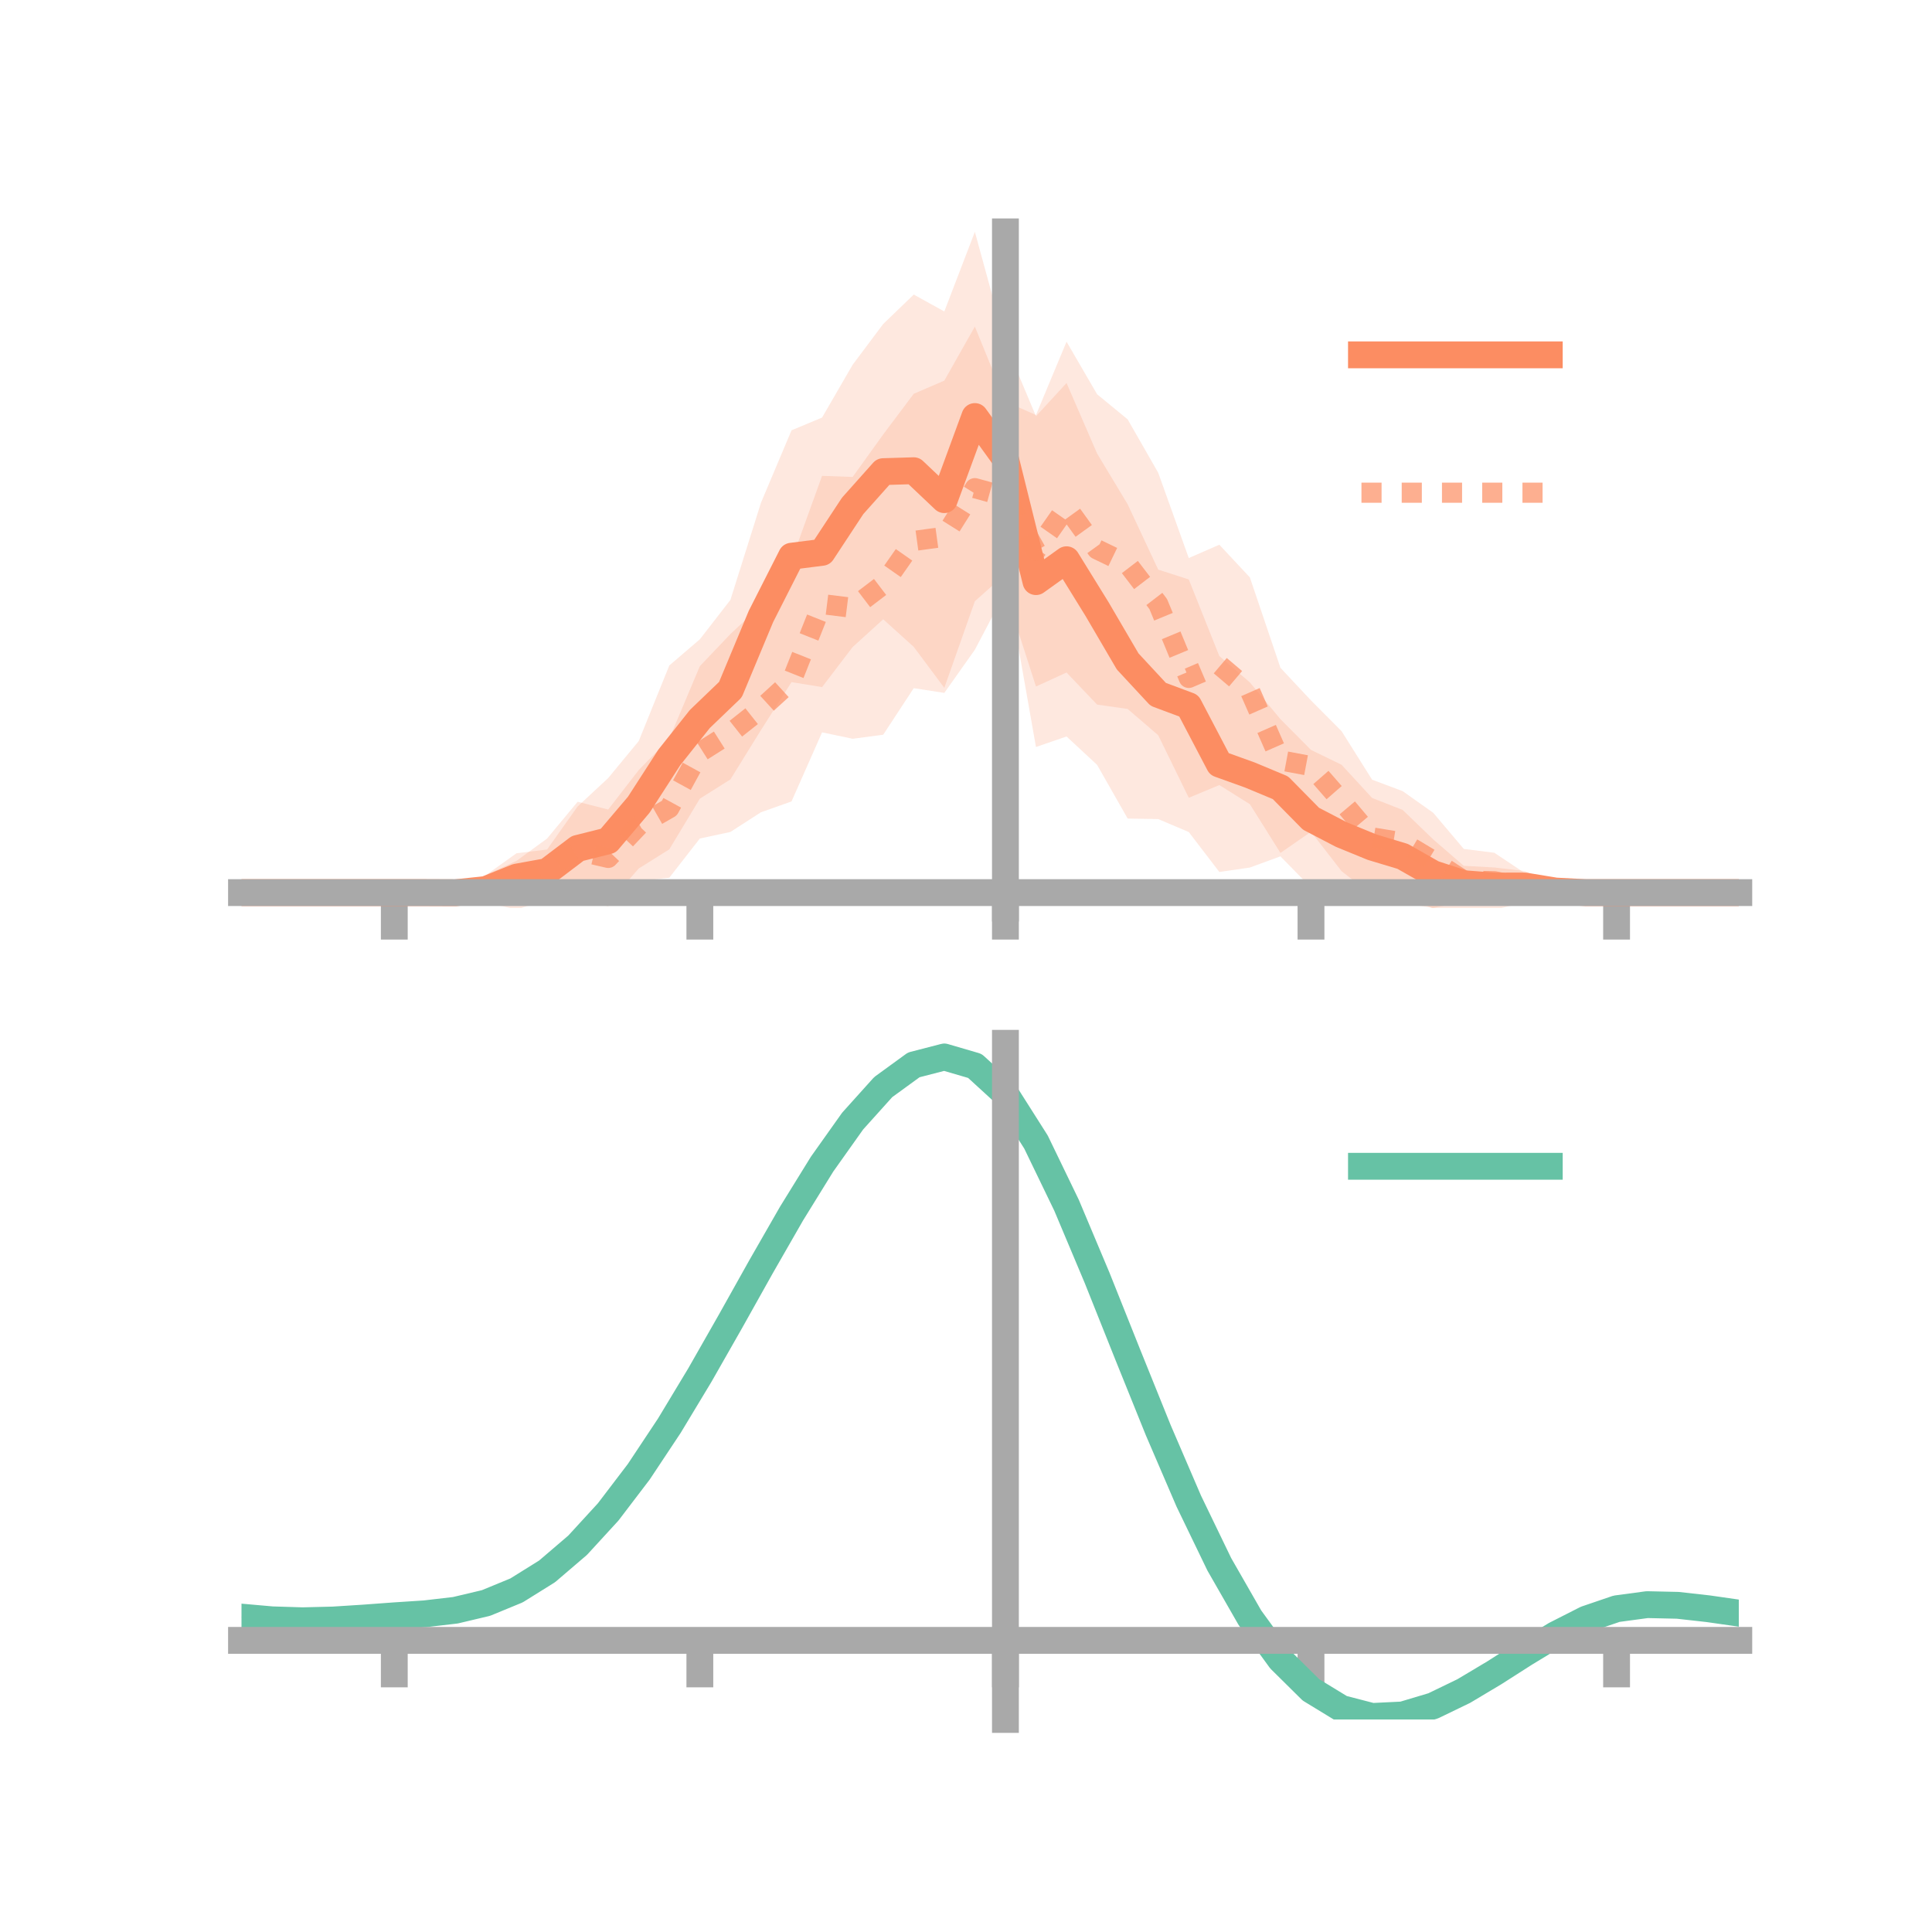 <?xml version="1.0" encoding="utf-8" standalone="no"?>
<!DOCTYPE svg PUBLIC "-//W3C//DTD SVG 1.1//EN"
  "http://www.w3.org/Graphics/SVG/1.1/DTD/svg11.dtd">
<!-- Created with matplotlib (https://matplotlib.org/) -->
<svg height="144pt" version="1.1" viewBox="0 0 144 144" width="144pt" xmlns="http://www.w3.org/2000/svg" xmlns:xlink="http://www.w3.org/1999/xlink">
 <defs>
  <style type="text/css">*{stroke-linecap:butt;stroke-linejoin:round;}</style>
 </defs>
 <g id="figure_1">
  <g id="patch_1">
   <path d="M 0 144 
L 144 144 
L 144 0 
L 0 0 
z
" style="fill:none;"/>
  </g>
  <g id="axes_1">
   <g id="patch_2">
    <path d="M 18 67.68 
L 129.6 67.68 
L 129.6 17.28 
L 18 17.28 
z
" style="fill:none;"/>
   </g>
   <g id="PolyCollection_1">
    <path clip-path="url(#pf790d58a8a)" d="M 18 66.531 
L 18 66.531 
L 20.278 66.531 
L 22.555 66.531 
L 24.833 66.531 
L 27.11 66.531 
L 29.388 66.531 
L 31.665 66.53 
L 33.943 66.307 
L 36.22 65.224 
L 38.498 63.597 
L 40.776 63.317 
L 43.053 60.109 
L 45.331 57.992 
L 47.608 55.234 
L 49.886 49.601 
L 52.163 47.65 
L 54.441 44.713 
L 56.718 37.473 
L 58.996 32.072 
L 61.273 31.123 
L 63.551 27.187 
L 65.829 24.148 
L 68.106 21.955 
L 70.384 23.215 
L 72.661 17.28 
L 74.939 25.604 
L 77.216 31.024 
L 79.494 28.547 
L 81.771 33.803 
L 84.049 37.587 
L 86.327 42.456 
L 88.604 43.189 
L 90.882 48.9 
L 93.159 50.865 
L 95.437 53.603 
L 97.714 55.894 
L 99.992 57.002 
L 102.269 59.476 
L 104.547 60.369 
L 106.824 62.565 
L 109.102 64.534 
L 111.38 64.656 
L 113.657 64.926 
L 115.935 65.917 
L 118.212 66.531 
L 120.49 66.531 
L 122.767 66.531 
L 125.045 66.531 
L 127.322 66.531 
L 129.6 66.531 
L 129.6 66.531 
L 129.6 66.531 
L 127.322 66.531 
L 125.045 66.531 
L 122.767 66.531 
L 120.49 66.531 
L 118.212 66.531 
L 115.935 66.907 
L 113.657 67.15 
L 111.38 67.426 
L 109.102 67.197 
L 106.824 67.68 
L 104.547 67.291 
L 102.269 66.81 
L 99.992 67.417 
L 97.714 66.155 
L 95.437 63.826 
L 93.159 64.662 
L 90.882 64.992 
L 88.604 62.015 
L 86.327 61.05 
L 84.049 61.01 
L 81.771 57.008 
L 79.494 54.893 
L 77.216 55.677 
L 74.939 42.782 
L 72.661 44.812 
L 70.384 51.268 
L 68.106 48.214 
L 65.829 46.157 
L 63.551 48.227 
L 61.273 51.213 
L 58.996 50.841 
L 56.718 54.415 
L 54.441 58.092 
L 52.163 59.527 
L 49.886 63.305 
L 47.608 64.731 
L 45.331 67.34 
L 43.053 66.368 
L 40.776 66.61 
L 38.498 67.159 
L 36.22 67.378 
L 33.943 66.773 
L 31.665 66.531 
L 29.388 66.531 
L 27.11 66.531 
L 24.833 66.531 
L 22.555 66.531 
L 20.278 66.531 
L 18 66.531 
z
" style="fill:#fc8d62;fill-opacity:0.2;"/>
   </g>
   <g id="PolyCollection_2">
    <path clip-path="url(#pf790d58a8a)" d="M 18 66.531 
L 18 66.531 
L 20.278 66.531 
L 22.555 66.531 
L 24.833 66.531 
L 27.11 66.531 
L 29.388 66.531 
L 31.665 66.531 
L 33.943 66.111 
L 36.22 65.206 
L 38.498 64.163 
L 40.776 62.501 
L 43.053 59.758 
L 45.331 60.337 
L 47.608 57.397 
L 49.886 55.057 
L 52.163 49.652 
L 54.441 47.258 
L 56.718 45.119 
L 58.996 41.764 
L 61.273 35.467 
L 63.551 35.55 
L 65.829 32.381 
L 68.106 29.35 
L 70.384 28.369 
L 72.661 24.341 
L 74.939 29.926 
L 77.216 30.933 
L 79.494 25.468 
L 81.771 29.385 
L 84.049 31.258 
L 86.327 35.238 
L 88.604 41.593 
L 90.882 40.6 
L 93.159 43.038 
L 95.437 49.775 
L 97.714 52.205 
L 99.992 54.495 
L 102.269 58.114 
L 104.547 58.967 
L 106.824 60.58 
L 109.102 63.274 
L 111.38 63.56 
L 113.657 65.082 
L 115.935 65.437 
L 118.212 66.531 
L 120.49 66.531 
L 122.767 66.531 
L 125.045 66.531 
L 127.322 66.531 
L 129.6 66.531 
L 129.6 66.531 
L 129.6 66.531 
L 127.322 66.531 
L 125.045 66.531 
L 122.767 66.531 
L 120.49 66.531 
L 118.212 66.531 
L 115.935 67.117 
L 113.657 67.263 
L 111.38 67.799 
L 109.102 67.995 
L 106.824 67.728 
L 104.547 66.61 
L 102.269 66.717 
L 99.992 64.931 
L 97.714 61.995 
L 95.437 63.572 
L 93.159 59.941 
L 90.882 58.514 
L 88.604 59.462 
L 86.327 54.802 
L 84.049 52.841 
L 81.771 52.516 
L 79.494 50.125 
L 77.216 51.168 
L 74.939 44.1 
L 72.661 48.427 
L 70.384 51.645 
L 68.106 51.292 
L 65.829 54.762 
L 63.551 55.064 
L 61.273 54.584 
L 58.996 59.734 
L 56.718 60.541 
L 54.441 62.009 
L 52.163 62.498 
L 49.886 65.42 
L 47.608 65.68 
L 45.331 67.549 
L 43.053 67.069 
L 40.776 67.045 
L 38.498 67.793 
L 36.22 67.248 
L 33.943 67.048 
L 31.665 66.531 
L 29.388 66.531 
L 27.11 66.531 
L 24.833 66.531 
L 22.555 66.531 
L 20.278 66.531 
L 18 66.531 
z
" style="fill:#fc8d62;fill-opacity:0.2;"/>
   </g>
   <g id="matplotlib.axis_1">
    <g id="xtick_1">
     <g id="line2d_1">
      <defs>
       <path d="M 0 0 
L 0 3.5 
" id="m4931228fb1" style="stroke:#a9a9a9;stroke-width:2;"/>
      </defs>
      <g>
       <use style="fill:#a9a9a9;stroke:#a9a9a9;stroke-width:2;" x="29.388" xlink:href="#m4931228fb1" y="66.531"/>
      </g>
     </g>
    </g>
    <g id="xtick_2">
     <g id="line2d_2">
      <g>
       <use style="fill:#a9a9a9;stroke:#a9a9a9;stroke-width:2;" x="52.163" xlink:href="#m4931228fb1" y="66.531"/>
      </g>
     </g>
    </g>
    <g id="xtick_3">
     <g id="line2d_3">
      <g>
       <use style="fill:#a9a9a9;stroke:#a9a9a9;stroke-width:2;" x="74.939" xlink:href="#m4931228fb1" y="66.531"/>
      </g>
     </g>
    </g>
    <g id="xtick_4">
     <g id="line2d_4">
      <g>
       <use style="fill:#a9a9a9;stroke:#a9a9a9;stroke-width:2;" x="97.714" xlink:href="#m4931228fb1" y="66.531"/>
      </g>
     </g>
    </g>
    <g id="xtick_5">
     <g id="line2d_5">
      <g>
       <use style="fill:#a9a9a9;stroke:#a9a9a9;stroke-width:2;" x="120.49" xlink:href="#m4931228fb1" y="66.531"/>
      </g>
     </g>
    </g>
   </g>
   <g id="matplotlib.axis_2"/>
   <g id="line2d_6">
    <path clip-path="url(#pf790d58a8a)" d="M 18 66.531 
L 20.278 66.531 
L 22.555 66.531 
L 24.833 66.531 
L 27.11 66.531 
L 29.388 66.531 
L 31.665 66.531 
L 33.943 66.54 
L 36.22 66.301 
L 38.498 65.378 
L 40.776 64.963 
L 43.053 63.238 
L 45.331 62.666 
L 47.608 59.983 
L 49.886 56.453 
L 52.163 53.589 
L 54.441 51.402 
L 56.718 45.944 
L 58.996 41.456 
L 61.273 41.168 
L 63.551 37.707 
L 65.829 35.153 
L 68.106 35.084 
L 70.384 37.241 
L 72.661 31.046 
L 74.939 34.193 
L 77.216 43.351 
L 79.494 41.72 
L 81.771 45.405 
L 84.049 49.298 
L 86.327 51.753 
L 88.604 52.602 
L 90.882 56.946 
L 93.159 57.764 
L 95.437 58.714 
L 97.714 61.024 
L 99.992 62.21 
L 102.269 63.143 
L 104.547 63.83 
L 106.824 65.123 
L 109.102 65.866 
L 111.38 66.041 
L 113.657 66.038 
L 115.935 66.412 
L 118.212 66.531 
L 120.49 66.531 
L 122.767 66.531 
L 125.045 66.531 
L 127.322 66.531 
L 129.6 66.531 
" style="fill:none;stroke:#fc8d62;stroke-linecap:square;stroke-width:2;"/>
   </g>
   <g id="line2d_7">
    <path clip-path="url(#pf790d58a8a)" d="M 18 66.531 
L 20.278 66.531 
L 22.555 66.531 
L 24.833 66.531 
L 27.11 66.531 
L 29.388 66.531 
L 31.665 66.531 
L 33.943 66.579 
L 36.22 66.227 
L 38.498 65.978 
L 40.776 64.773 
L 43.053 63.413 
L 45.331 63.943 
L 47.608 61.539 
L 49.886 60.238 
L 52.163 56.075 
L 54.441 54.633 
L 56.718 52.83 
L 58.996 50.749 
L 61.273 45.025 
L 63.551 45.307 
L 65.829 43.571 
L 68.106 40.321 
L 70.384 40.007 
L 72.661 36.384 
L 74.939 37.013 
L 77.216 41.051 
L 79.494 37.796 
L 81.771 40.95 
L 84.049 42.049 
L 86.327 45.02 
L 88.604 50.527 
L 90.882 49.557 
L 93.159 51.49 
L 95.437 56.674 
L 97.714 57.1 
L 99.992 59.713 
L 102.269 62.416 
L 104.547 62.788 
L 106.824 64.154 
L 109.102 65.634 
L 111.38 65.679 
L 113.657 66.173 
L 115.935 66.277 
L 118.212 66.531 
L 120.49 66.531 
L 122.767 66.531 
L 125.045 66.531 
L 127.322 66.531 
L 129.6 66.531 
" style="fill:none;stroke:#fc8d62;stroke-dasharray:1.5,1.5;stroke-dashoffset:0;stroke-opacity:0.7;stroke-width:1.5;"/>
   </g>
   <g id="patch_3">
    <path d="M 74.939 67.68 
L 74.939 17.28 
" style="fill:none;stroke:#a9a9a9;stroke-linecap:square;stroke-linejoin:miter;stroke-width:2;"/>
   </g>
   <g id="patch_4">
    <path d="M 129.6 67.68 
L 129.6 17.28 
" style="fill:none;"/>
   </g>
   <g id="patch_5">
    <path d="M 18 66.531 
L 129.6 66.531 
" style="fill:none;stroke:#a9a9a9;stroke-linecap:square;stroke-linejoin:miter;stroke-width:2;"/>
   </g>
   <g id="patch_6">
    <path d="M 18 17.28 
L 129.6 17.28 
" style="fill:none;"/>
   </g>
   <g id="legend_1">
    <g id="line2d_8">
     <path d="M 101.475 26.449 
L 115.475 26.449 
" style="fill:none;stroke:#fc8d62;stroke-linecap:square;stroke-width:2;"/>
    </g>
    <g id="line2d_9"/>
    <g id="text_1">
     <!--   -->
     <g transform="translate(121.075 28.899)scale(0.07 -0.07)">
      <defs>
       <path id="DejaVuSans-32"/>
      </defs>
      <use xlink:href="#DejaVuSans-32"/>
     </g>
    </g>
    <g id="line2d_10">
     <path d="M 101.475 36.724 
L 115.475 36.724 
" style="fill:none;stroke:#fc8d62;stroke-dasharray:1.5,1.5;stroke-dashoffset:0;stroke-opacity:0.7;stroke-width:1.5;"/>
    </g>
    <g id="line2d_11"/>
    <g id="text_2">
     <!--   -->
     <g transform="translate(121.075 39.174)scale(0.07 -0.07)">
      <use xlink:href="#DejaVuSans-32"/>
     </g>
    </g>
   </g>
  </g>
  <g id="axes_2">
   <g id="patch_7">
    <path d="M 18 128.16 
L 129.6 128.16 
L 129.6 77.76 
L 18 77.76 
z
" style="fill:none;"/>
   </g>
   <g id="PolyCollection_3">
    <path clip-path="url(#pc58b573a53)" d="M 18 120.574 
L 18 120.488 
L 20.278 120.699 
L 22.555 120.772 
L 24.833 120.71 
L 27.11 120.556 
L 29.388 120.381 
L 31.665 120.228 
L 33.943 119.957 
L 36.22 119.41 
L 38.498 118.46 
L 40.776 117.016 
L 43.053 115.026 
L 45.331 112.482 
L 47.608 109.416 
L 49.886 105.896 
L 52.163 102.021 
L 54.441 97.922 
L 56.718 93.752 
L 58.996 89.687 
L 61.273 85.915 
L 63.551 82.635 
L 65.829 80.049 
L 68.106 78.359 
L 70.384 77.76 
L 72.661 78.437 
L 74.939 80.557 
L 77.216 84.199 
L 79.494 88.986 
L 81.771 94.481 
L 84.049 100.277 
L 86.327 106.018 
L 88.604 111.404 
L 90.882 116.202 
L 93.159 120.242 
L 95.437 123.423 
L 97.714 125.706 
L 99.992 127.111 
L 102.269 127.708 
L 104.547 127.605 
L 106.824 126.938 
L 109.102 125.857 
L 111.38 124.521 
L 113.657 123.094 
L 115.935 121.734 
L 118.212 120.594 
L 120.49 119.822 
L 122.767 119.518 
L 125.045 119.574 
L 127.322 119.838 
L 129.6 120.178 
L 129.6 120.289 
L 129.6 120.289 
L 127.322 119.974 
L 125.045 119.728 
L 122.767 119.682 
L 120.49 119.991 
L 118.212 120.775 
L 115.935 121.947 
L 113.657 123.356 
L 111.38 124.838 
L 109.102 126.224 
L 106.824 127.346 
L 104.547 128.04 
L 102.269 128.16 
L 99.992 127.58 
L 97.714 126.206 
L 95.437 123.984 
L 93.159 120.902 
L 90.882 116.998 
L 88.604 112.367 
L 86.327 107.164 
L 84.049 101.614 
L 81.771 96.003 
L 79.494 90.679 
L 77.216 86.038 
L 74.939 82.507 
L 72.661 80.456 
L 70.384 79.803 
L 68.106 80.381 
L 65.829 82.005 
L 63.551 84.483 
L 61.273 87.621 
L 58.996 91.222 
L 56.718 95.097 
L 54.441 99.065 
L 52.163 102.961 
L 49.886 106.641 
L 47.608 109.983 
L 45.331 112.897 
L 43.053 115.32 
L 40.776 117.226 
L 38.498 118.621 
L 36.22 119.548 
L 33.943 120.082 
L 31.665 120.343 
L 29.388 120.485 
L 27.11 120.645 
L 24.833 120.782 
L 22.555 120.832 
L 20.278 120.765 
L 18 120.574 
z
" style="fill:#66c2a5;fill-opacity:0.2;"/>
   </g>
   <g id="matplotlib.axis_3">
    <g id="xtick_6">
     <g id="line2d_12">
      <g>
       <use style="fill:#a9a9a9;stroke:#a9a9a9;stroke-width:2;" x="29.388" xlink:href="#m4931228fb1" y="122.263"/>
      </g>
     </g>
    </g>
    <g id="xtick_7">
     <g id="line2d_13">
      <g>
       <use style="fill:#a9a9a9;stroke:#a9a9a9;stroke-width:2;" x="52.163" xlink:href="#m4931228fb1" y="122.263"/>
      </g>
     </g>
    </g>
    <g id="xtick_8">
     <g id="line2d_14">
      <g>
       <use style="fill:#a9a9a9;stroke:#a9a9a9;stroke-width:2;" x="74.939" xlink:href="#m4931228fb1" y="122.263"/>
      </g>
     </g>
    </g>
    <g id="xtick_9">
     <g id="line2d_15">
      <g>
       <use style="fill:#a9a9a9;stroke:#a9a9a9;stroke-width:2;" x="97.714" xlink:href="#m4931228fb1" y="122.263"/>
      </g>
     </g>
    </g>
    <g id="xtick_10">
     <g id="line2d_16">
      <g>
       <use style="fill:#a9a9a9;stroke:#a9a9a9;stroke-width:2;" x="120.49" xlink:href="#m4931228fb1" y="122.263"/>
      </g>
     </g>
    </g>
   </g>
   <g id="matplotlib.axis_4"/>
   <g id="line2d_17">
    <path clip-path="url(#pc58b573a53)" d="M 18 120.531 
L 20.278 120.732 
L 22.555 120.802 
L 24.833 120.746 
L 27.11 120.601 
L 29.388 120.433 
L 31.665 120.285 
L 33.943 120.019 
L 36.22 119.479 
L 38.498 118.541 
L 40.776 117.121 
L 43.053 115.173 
L 45.331 112.689 
L 47.608 109.7 
L 49.886 106.268 
L 52.163 102.491 
L 54.441 98.493 
L 56.718 94.425 
L 58.996 90.454 
L 61.273 86.768 
L 63.551 83.559 
L 65.829 81.027 
L 68.106 79.37 
L 70.384 78.782 
L 72.661 79.447 
L 74.939 81.532 
L 77.216 85.119 
L 79.494 89.832 
L 81.771 95.242 
L 84.049 100.946 
L 86.327 106.591 
L 88.604 111.885 
L 90.882 116.6 
L 93.159 120.572 
L 95.437 123.704 
L 97.714 125.956 
L 99.992 127.345 
L 102.269 127.934 
L 104.547 127.823 
L 106.824 127.142 
L 109.102 126.04 
L 111.38 124.68 
L 113.657 123.225 
L 115.935 121.841 
L 118.212 120.684 
L 120.49 119.907 
L 122.767 119.6 
L 125.045 119.651 
L 127.322 119.906 
L 129.6 120.233 
" style="fill:none;stroke:#66c2a5;stroke-linecap:square;stroke-width:2;"/>
   </g>
   <g id="patch_8">
    <path d="M 74.939 128.16 
L 74.939 77.76 
" style="fill:none;stroke:#a9a9a9;stroke-linecap:square;stroke-linejoin:miter;stroke-width:2;"/>
   </g>
   <g id="patch_9">
    <path d="M 129.6 128.16 
L 129.6 77.76 
" style="fill:none;"/>
   </g>
   <g id="patch_10">
    <path d="M 18 122.263 
L 129.6 122.263 
" style="fill:none;stroke:#a9a9a9;stroke-linecap:square;stroke-linejoin:miter;stroke-width:2;"/>
   </g>
   <g id="patch_11">
    <path d="M 18 77.76 
L 129.6 77.76 
" style="fill:none;"/>
   </g>
   <g id="legend_2">
    <g id="line2d_18">
     <path d="M 101.475 86.929 
L 115.475 86.929 
" style="fill:none;stroke:#66c2a5;stroke-linecap:square;stroke-width:2;"/>
    </g>
    <g id="line2d_19"/>
    <g id="text_3">
     <!--   -->
     <g transform="translate(121.075 89.379)scale(0.07 -0.07)">
      <use xlink:href="#DejaVuSans-32"/>
     </g>
    </g>
   </g>
  </g>
 </g>
 <defs>
  <clipPath id="pf790d58a8a">
   <rect height="50.4" width="111.6" x="18" y="17.28"/>
  </clipPath>
  <clipPath id="pc58b573a53">
   <rect height="50.4" width="111.6" x="18" y="77.76"/>
  </clipPath>
 </defs>
</svg>
